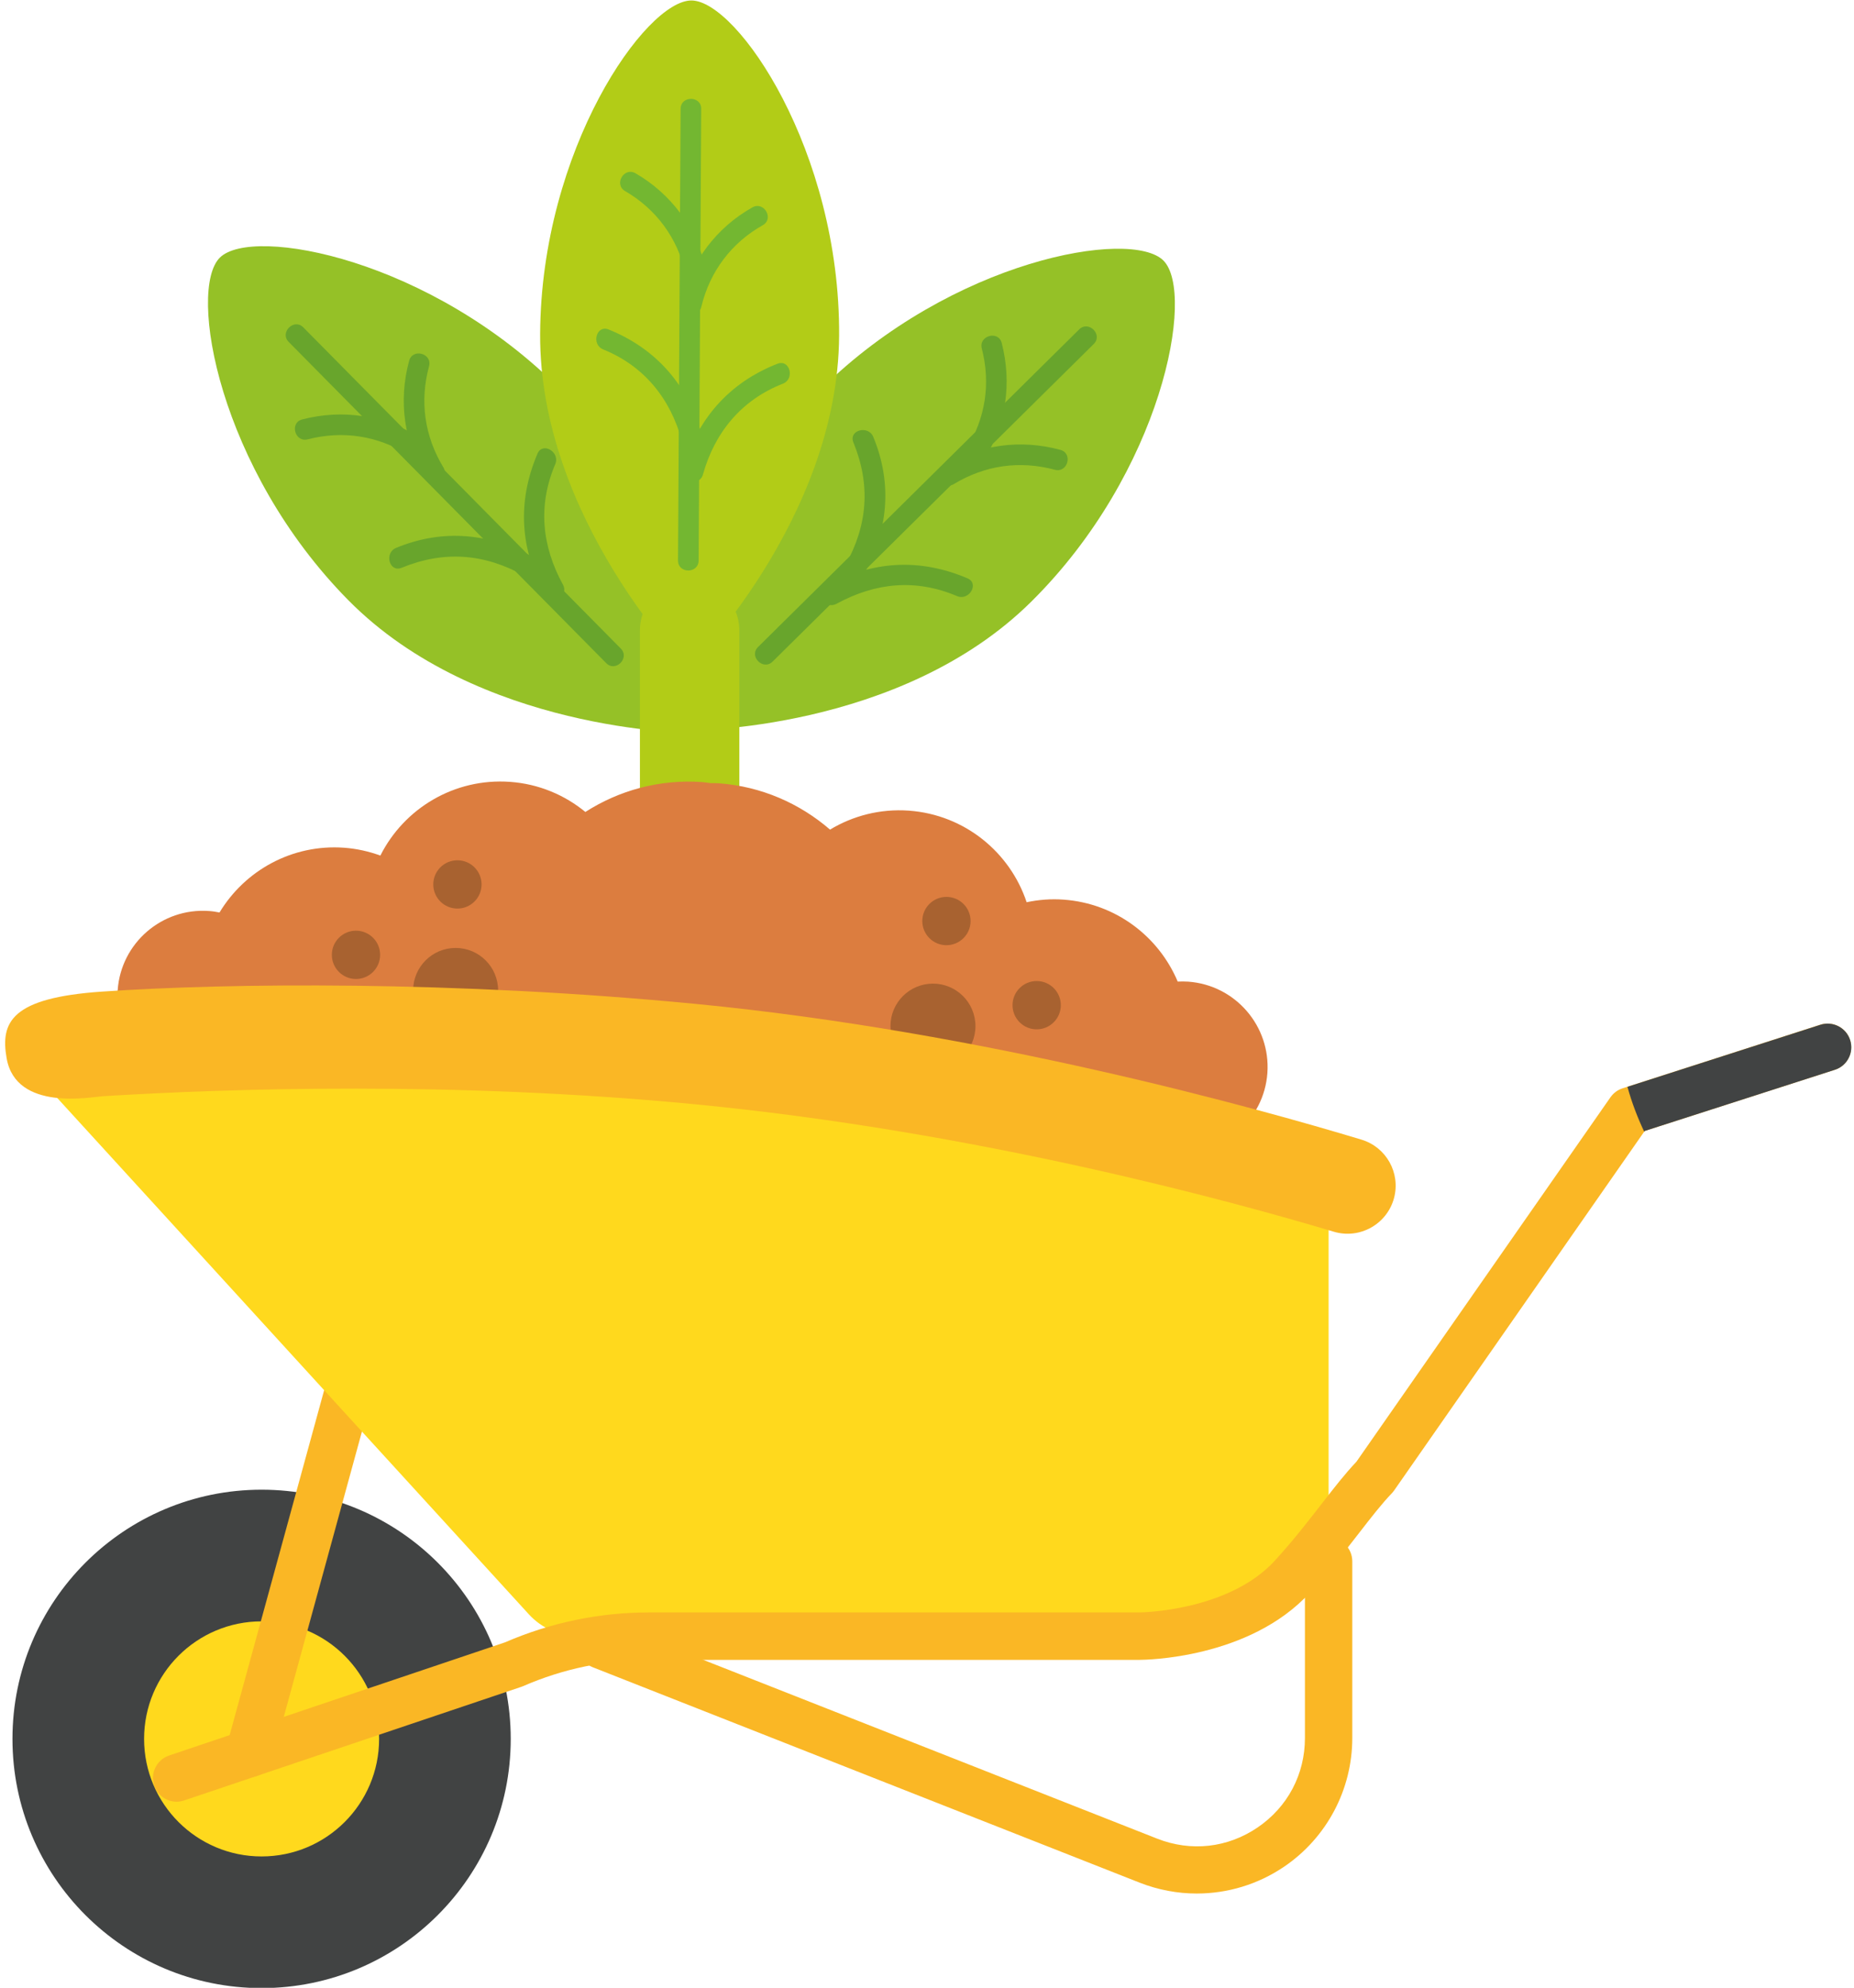 <?xml version="1.0" encoding="UTF-8" standalone="no"?><svg xmlns="http://www.w3.org/2000/svg" xmlns:xlink="http://www.w3.org/1999/xlink" contentScriptType="text/ecmascript" fill="#000000" width="236.5" zoomAndPan="magnify" contentStyleType="text/css" viewBox="94.2 85.8 236.5 253.5" height="253.5" preserveAspectRatio="xMidYMid meet" version="1"><g><g id="change1_2"><path fill="#95c127" d="M165.77,135.55c16.55,16.74,16.4,43.71,16.4,43.71s-26.98-0.16-43.52-16.9 c-16.55-16.74-20.55-39.61-16.4-43.71C126.4,114.55,149.22,118.82,165.77,135.55z"/></g><g id="change2_6"><path fill="#68a52c" d="M173.39,168.51c-13.5-13.65-27-27.31-40.5-40.96c-1.19-1.21-3.06,0.66-1.86,1.86 c13.5,13.65,27,27.31,40.5,40.96C172.72,171.58,174.58,169.72,173.39,168.51L173.39,168.51z"/></g><g id="change2_7"><path fill="#68a52c" d="M166.01,160.36c-2.71-4.97-3.21-10.11-0.98-15.37c0.65-1.54-1.61-2.89-2.27-1.33 c-2.61,6.16-2.23,12.16,0.98,18.03C164.55,163.18,166.82,161.85,166.01,160.36L166.01,160.36z"/></g><g id="change2_8"><path fill="#68a52c" d="M150.75,145.39c-2.4-3.97-3.03-8.41-1.82-12.88c0.44-1.64-2.1-2.34-2.54-0.7 c-1.39,5.13-0.66,10.36,2.09,14.91C149.35,148.17,151.63,146.85,150.75,145.39L150.75,145.39z"/></g><g fill="#68a52c" id="change2_2"><path fill="inherit" d="M162.43,156.97c-5.66-3.18-11.65-3.79-17.7-1.3c-1.55,0.64-0.87,3.18,0.7,2.54 c5.41-2.22,10.56-1.83,15.67,1.03C162.58,160.07,163.91,157.8,162.43,156.97L162.43,156.97z"/><path fill="inherit" d="M147.64,141.54c-4.52-2.8-9.75-3.58-14.89-2.25c-1.64,0.42-0.94,2.96,0.7,2.54 c4.49-1.16,8.93-0.46,12.86,1.98C147.76,144.71,149.08,142.43,147.64,141.54L147.64,141.54z"/></g><g><g id="change1_1"><path fill="#95c127" d="M225.72,162.56c-16.74,16.55-43.71,16.4-43.71,16.4s0.16-26.98,16.9-43.52s39.61-20.55,43.71-16.4 C246.72,123.18,242.46,146.01,225.72,162.56z"/></g><g id="change2_3"><path fill="#68a52c" d="M192.76,170.17c13.65-13.5,27.31-27,40.96-40.5c1.21-1.19-0.66-3.06-1.86-1.86 c-13.65,13.5-27.31,27-40.96,40.5C189.69,169.5,191.55,171.37,192.76,170.17L192.76,170.17z"/></g><g id="change2_4"><path fill="#68a52c" d="M200.91,162.8c4.97-2.71,10.11-3.21,15.37-0.98c1.54,0.65,2.89-1.61,1.33-2.27 c-6.16-2.61-12.16-2.23-18.03,0.98C198.1,161.34,199.42,163.61,200.91,162.8L200.91,162.8z"/></g><g id="change2_5"><path fill="#68a52c" d="M215.88,147.53c3.97-2.4,8.41-3.03,12.88-1.82c1.64,0.44,2.34-2.1,0.7-2.54 c-5.13-1.39-10.36-0.66-14.91,2.09C213.1,146.14,214.43,148.41,215.88,147.53L215.88,147.53z"/></g><g fill="#68a52c" id="change2_1"><path fill="inherit" d="M204.3,159.22c3.18-5.66,3.79-11.65,1.3-17.7c-0.64-1.55-3.18-0.87-2.54,0.7 c2.22,5.41,1.83,10.56-1.03,15.67C201.2,159.37,203.47,160.7,204.3,159.22L204.3,159.22z"/><path fill="inherit" d="M219.73,144.43c2.8-4.52,3.58-9.75,2.25-14.89c-0.42-1.64-2.96-0.94-2.54,0.7 c1.16,4.49,0.46,8.93-1.98,12.86C216.57,144.54,218.84,145.87,219.73,144.43L219.73,144.43z"/></g></g><g id="change3_1"><path fill="#b2cc17" d="M182.17,240.55L182.17,240.55c-3.5,0-6.34-2.84-6.34-6.34v-68.02c0-3.5,2.84-6.34,6.34-6.34h0 c3.5,0,6.34,2.84,6.34,6.34v68.02C188.5,237.71,185.67,240.55,182.17,240.55z"/></g><g><g id="change3_2"><path fill="#b2cc17" d="M201.24,128.59c-0.13,23.54-19.31,42.51-19.31,42.51s-18.96-19.19-18.83-42.73s13.48-42.54,19.31-42.51 C188.25,85.9,201.37,105.05,201.24,128.59z"/></g><g id="change4_2"><path fill="#73b731" d="M183.32,157.28c0.11-19.2,0.22-38.4,0.33-57.6c0.01-1.69-2.62-1.7-2.63,0 c-0.11,19.2-0.22,38.4-0.33,57.6C180.68,158.98,183.31,158.98,183.32,157.28L183.32,157.28z"/></g><g id="change4_3"><path fill="#73b731" d="M183.87,146.31c1.51-5.39,4.93-9.52,10.2-11.58c1.56-0.61,0.88-3.16-0.7-2.54 c-6.15,2.4-10.26,7.07-12.04,13.42C180.87,147.25,183.41,147.95,183.87,146.31L183.87,146.31z"/></g><g id="change4_4"><path fill="#73b731" d="M183.66,124.94c1.07-4.48,3.82-8.16,7.84-10.42c1.48-0.83,0.15-3.11-1.33-2.27 c-4.58,2.58-7.83,6.88-9.05,12C180.73,125.89,183.26,126.59,183.66,124.94L183.66,124.94z"/></g><g fill="#73b731" id="change4_1"><path fill="inherit" d="M183.73,141.36c-1.71-6.37-5.77-11.07-11.89-13.54c-1.57-0.63-2.25,1.91-0.7,2.54 c5.24,2.12,8.6,6.3,10.05,11.7C181.63,143.69,184.17,143,183.73,141.36L183.73,141.36z"/><path fill="inherit" d="M184.19,119.99c-1.16-5.13-4.37-9.46-8.92-12.09c-1.47-0.85-2.8,1.42-1.33,2.27 c3.99,2.31,6.7,6.02,7.71,10.52C182.02,122.34,184.56,121.64,184.19,119.99L184.19,119.99z"/></g></g><g id="change5_1"><path fill="#dc7d3f" d="M245.78,210.99c-0.46-0.03-0.91-0.03-1.35-0.01c-2.42-5.75-7.9-9.97-14.55-10.45 c-1.62-0.12-3.2,0.01-4.72,0.33c-2.12-6.37-7.9-11.16-15.02-11.68c-3.67-0.26-7.14,0.66-10.06,2.42 c-3.85-3.33-8.75-5.52-14.22-5.91c-0.35-0.03-0.69-0.01-1.04-0.02c-0.35-0.04-0.68-0.1-1.03-0.13 c-5.47-0.39-10.63,1.06-14.92,3.81c-2.64-2.17-5.95-3.58-9.61-3.84c-7.12-0.51-13.52,3.4-16.54,9.4c-1.46-0.53-3-0.88-4.62-1 c-6.65-0.48-12.67,2.91-15.9,8.26c-0.44-0.09-0.88-0.16-1.34-0.19c-6-0.43-11.22,4.08-11.65,10.08 c-0.43,6,4.08,11.22,10.08,11.65c1.85,0.13,3.62-0.2,5.2-0.91c2.83,2.97,6.72,4.95,11.14,5.27c2.06,0.15,4.05-0.09,5.92-0.63 c2.64,5.16,7.81,8.86,14.01,9.31c3.35,0.24,6.53-0.51,9.28-1.99c3.24,4.8,8.56,8.12,14.78,8.57c6.65,0.48,12.76-2.44,16.65-7.27 c2.73,2.46,6.24,4.08,10.19,4.37c6.2,0.45,11.85-2.47,15.2-7.2c1.78,0.8,3.71,1.32,5.77,1.47c4.42,0.32,8.55-1.08,11.78-3.62 c1.46,0.92,3.17,1.51,5.01,1.64c6,0.43,11.22-4.08,11.65-10.08C256.29,216.64,251.78,211.43,245.78,210.99z"/></g><g fill="#a86230" id="change6_1"><circle fill="inherit" r="5.42" cx="152.32" cy="212.11"/><circle fill="inherit" r="3.08" cx="152.55" cy="198.59"/><circle fill="inherit" r="3.08" cx="139.61" cy="207.57"/></g><g fill="#a86230" id="change6_2"><circle fill="inherit" r="5.42" cx="213.21" cy="216.66"/><circle fill="inherit" r="3.08" cx="214.93" cy="203.26"/><circle fill="inherit" r="3.08" cx="226.44" cy="213.99"/></g><g><g id="change7_1"><circle fill="#414343" r="31.78" cx="127.57" cy="307.56"/></g><g id="change8_1"><circle fill="#ffd91d" r="14.99" cx="127.57" cy="307.56"/></g><g id="change9_1"><path fill="#fab725" d="M125.99,312.45c-0.26,0-0.53-0.04-0.8-0.11c-1.61-0.44-2.56-2.1-2.12-3.71l17.11-62.44 c0.44-1.61,2.1-2.55,3.71-2.12c1.61,0.44,2.56,2.1,2.12,3.71l-17.11,62.44C128.54,311.57,127.32,312.45,125.99,312.45z"/></g><g id="change8_2"><path fill="#ffd91d" d="M249.47,294.46h-81.48c-2.41,0-4.7-1.01-6.33-2.79l-60.81-66.56c-0.45-0.5-0.87-1.03-1.17-1.63 c-2.31-4.61,0.78-10.36,6.18-10.69c16.08-0.99,44.9-1.94,75.68,1.04c35.18,3.41,63.95,11.08,76.02,14.67 c3.63,1.08,6.12,4.42,6.12,8.21v43.54C263.67,288.1,257.31,294.46,249.47,294.46z"/></g><g id="change9_2"><path fill="#fab725" d="M182.98,213.83c-30.78-2.98-59.72-2.68-75.79-1.57c-11.51,0.79-12.97,3.86-12.14,8.52 c1.21,6.8,10.8,4.91,12.26,4.82c16.08-0.99,44.9-1.94,75.68,1.04c35.96,3.49,68.34,12.34,81.35,16.24 c3.32,0.99,6.8-0.96,7.69-4.31l0,0c0.84-3.19-0.99-6.47-4.15-7.43C254.58,227.12,219.68,217.39,182.98,213.83z"/></g><g id="change9_3"><path fill="#fab725" d="M116.73,315.57c-1.26,0-2.44-0.8-2.86-2.06c-0.53-1.58,0.32-3.3,1.9-3.83l42.84-14.43 c5.85-2.53,12.05-3.82,18.42-3.82h62.53c0.11,0,11.33-0.12,17.27-6.61c2.33-2.55,4.25-5.03,5.95-7.22 c1.6-2.06,2.99-3.85,4.45-5.39l32.4-46.47c0.38-0.54,0.92-0.95,1.55-1.15l25.22-8.11c1.59-0.51,3.29,0.36,3.8,1.95 c0.51,1.59-0.36,3.29-1.95,3.8l-24.25,7.8l-31.95,45.83c-0.09,0.13-0.19,0.25-0.3,0.37c-1.3,1.35-2.64,3.08-4.19,5.08 c-1.77,2.28-3.77,4.86-6.26,7.59c-7.75,8.48-21.16,8.58-21.73,8.58h-62.53c-5.58,0-11.01,1.13-16.13,3.36 c-0.08,0.03-0.16,0.07-0.24,0.09l-42.96,14.47C117.37,315.52,117.05,315.57,116.73,315.57z"/></g><g id="change7_2"><path fill="#414343" d="M330.21,218.44c-0.51-1.59-2.21-2.46-3.8-1.95l-24.61,7.91c0.54,1.97,1.27,3.88,2.14,5.73l0.07-0.1 l24.25-7.8C329.84,221.73,330.72,220.03,330.21,218.44z"/></g><g id="change9_4"><path fill="#fab725" d="M246.86,327.28c-2.45,0-4.92-0.46-7.27-1.38l-69.76-27.47c-1.55-0.61-2.32-2.37-1.7-3.92 c0.61-1.55,2.37-2.32,3.92-1.7l69.76,27.47c4.32,1.7,8.99,1.18,12.82-1.43c3.83-2.61,6.03-6.77,6.03-11.41v-22.52 c0-1.67,1.35-3.02,3.02-3.02s3.02,1.35,3.02,3.02v22.52c0,6.57-3.24,12.7-8.67,16.4C254.68,326.12,250.78,327.28,246.86,327.28 z"/></g></g></g></svg>